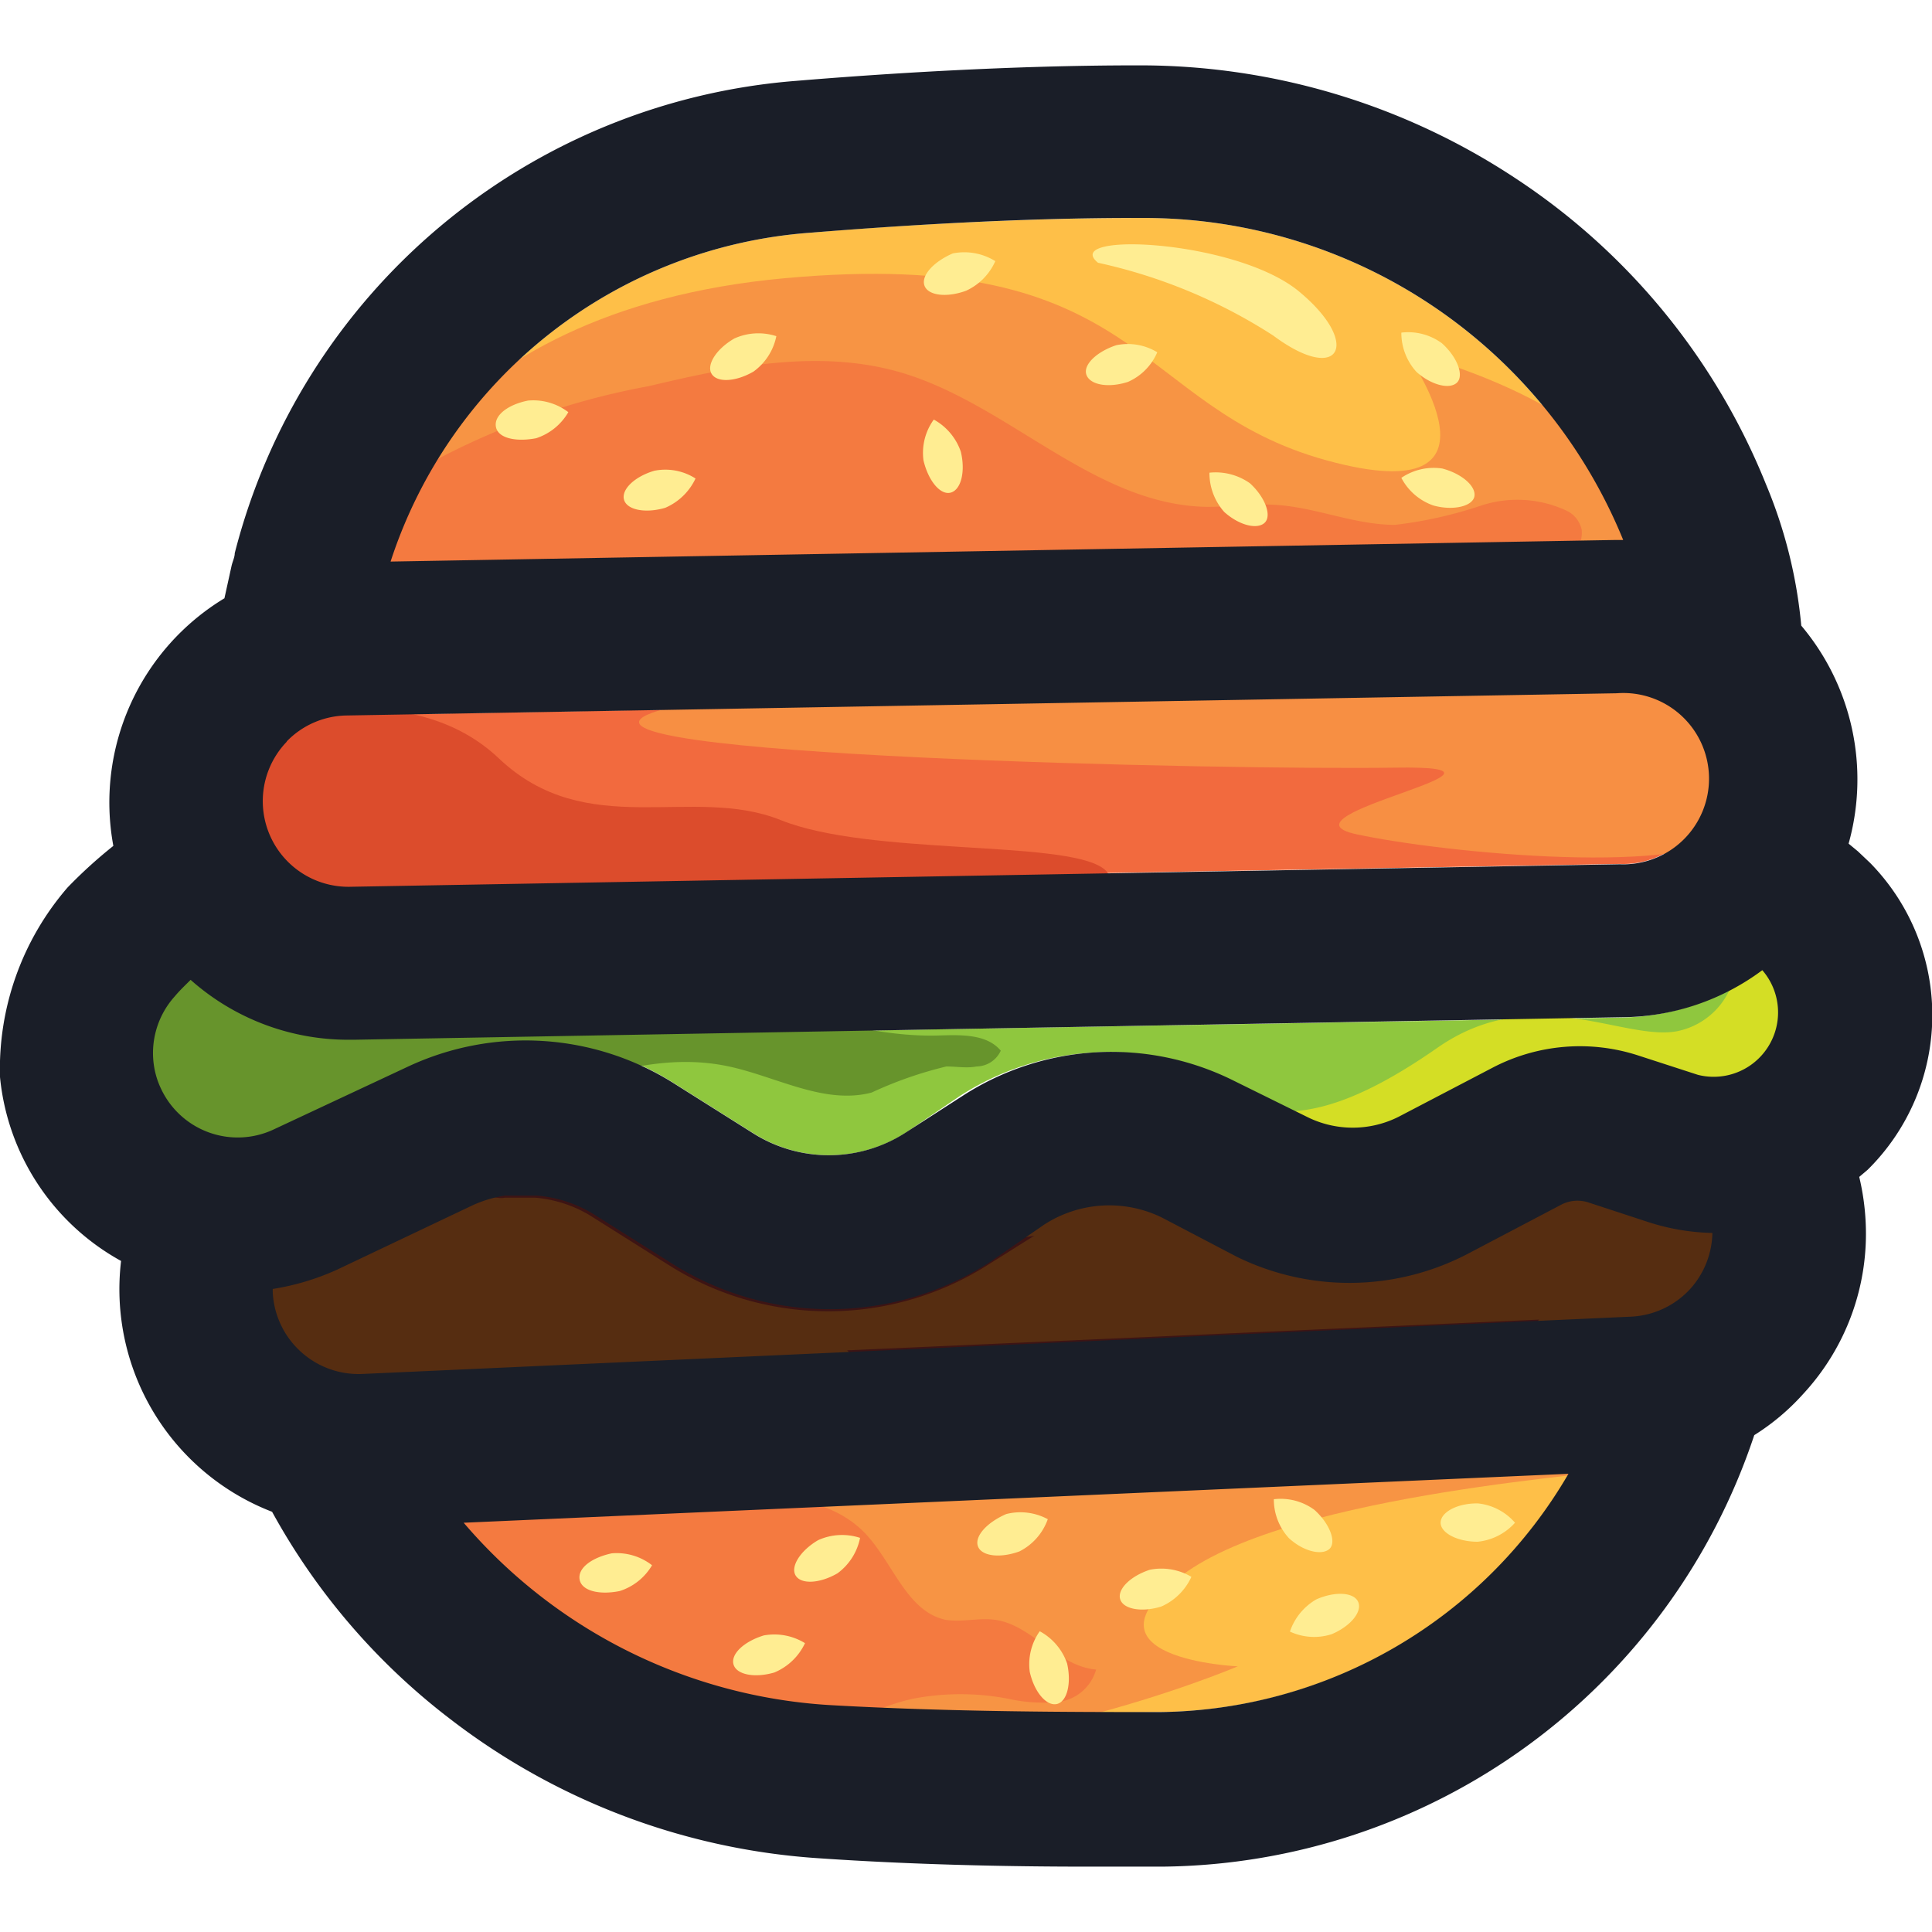 <svg xmlns="http://www.w3.org/2000/svg" class="logo" width="90" height="90" viewBox="0 0 60 55.94"><defs><style>.cls-1{fill:#febf48;}.cls-2,.cls-8{fill:#562d11;}.cls-2{stroke:#3d1414;stroke-miterlimit:1.5;stroke-width:0.15px;}.cls-3{fill:#8fc73e;}.cls-4{fill:#f26a3e;}.cls-5{fill:#f79444;}.cls-6{fill:#ffed92;}.cls-7{fill:#f78f43;}.cls-9{fill:#d4de25;}.cls-10{fill:#f47a40;}.cls-11{fill:#dc4c2c;}.cls-12{fill:#67942c;}.cls-13{fill:#1a1e28;}</style></defs><g id="Camada_2" data-name="Camada 2"><g id="Camada_1-2" data-name="Camada 1"><g id="Camada_2-2" data-name="Camada 2"><g id="Camada_1-2-2" data-name="Camada 1-2"><g id="Camada_2-2-2" data-name="Camada 2-2"><g id="Object"><path class="cls-1" d="M50.41,14.74a16.07,16.07,0,0,0-15-10c-3.82,0-7.7.24-10.28.46a14.84,14.84,0,0,0-13,10.2l38-.67Z"/><path class="cls-1" d="M25.75,50.92c3.8.26,7.69.26,10.29.22a14.89,14.89,0,0,0,12.71-7.4L14.44,45.26A16.23,16.23,0,0,0,25.75,50.92Z"/><path class="cls-2" d="M49.31,35.26a1.09,1.09,0,0,0-.83.07l-2.91,1.53A7.91,7.91,0,0,1,38.4,37l-2.33-1.14a3.69,3.69,0,0,0-3.65.21L30.7,37.15a9.18,9.18,0,0,1-9.85.07l-2.46-1.55a4,4,0,0,0-1.77-.58l-.94,0a3.5,3.5,0,0,0-1,.3l-4.21,2a7.42,7.42,0,0,1-2,.61v.12a2.66,2.66,0,0,0,2.78,2.53l39.4-1.75a2.65,2.65,0,0,0,2.54-2.68,6.57,6.57,0,0,1-2-.34Z"/><path class="cls-3" d="M6.12,33a2.62,2.62,0,0,0,2.36.08l4.21-2a8.6,8.6,0,0,1,8.24.53l2.46,1.55a4.4,4.4,0,0,0,4.72,0L29.82,32a8.52,8.52,0,0,1,8.35-.49l2.33,1.15a3.17,3.17,0,0,0,2.86,0l2.91-1.53a5.85,5.85,0,0,1,4.53-.37l1.86.6a2,2,0,0,0,2-3.26,7.37,7.37,0,0,1-4.28,1.47L11,30.25h-.14A7.35,7.35,0,0,1,5.92,28.4c-.17.16-.33.33-.49.51a2.63,2.63,0,0,0,.17,3.71,2.68,2.68,0,0,0,.52.36Z"/><path class="cls-4" d="M10.86,25.5l39.45-.7a2.66,2.66,0,1,0-.1-5.31h0l-39.44.69a2.66,2.66,0,0,0,.09,5.32Z"/><path class="cls-5" d="M11.07,15.42c0-.5,2.13-7.79,13.3-8.81s10.77,4,16.84,5.66,2.44-3.38,2.44-3.38,6.92,1.65,7.55,5.35S10.83,17.94,11.07,15.42Z"/><path class="cls-5" d="M50.25,43.58c.18.15-10.08.71-13.54,3.31s1.73,2.83,1.73,2.83-7.94,3.39-14.79,2.44-11.56-7.55-11.56-7.55S48.36,42,50.25,43.58Z"/><path class="cls-6" d="M34.1,6.13a16.53,16.53,0,0,1,5.44,2.26c2.08,1.55,2.76.25.8-1.37S32.91,5.16,34.1,6.13Z"/><path class="cls-7" d="M51.46,18.85c-.3,0-27.66-.08-31.22,1.26s18.1,1.78,23.07,1.7-3.93,1.48-1.18,2.07,10.45,1.34,11.79-.15S53.39,18.62,51.46,18.85Z"/><path class="cls-8" d="M47.31,35.16c-.32.18-5.49,3.41-8.6,1.63s-4.15-2.52-5.42-1.7L31,36.57s3.41-1,5,.74,6.15,2.23,9.64,1.19,2.6.07,1.41,1.26,5.26,1.48,6.6-.52a4.81,4.81,0,0,0,.82-3.78S50.2,33.61,47.31,35.16Z"/><path class="cls-9" d="M53.91,28a2.29,2.29,0,0,1-1.85,2c-1.7.29-4.45-1.56-7.42.51s-4.52,2.15-5.86,1.86,2.3,3.85,5,2.15S48,32,51.09,32.71s6,.08,5.93-2.15S55.32,26,53.91,28Z"/><path class="cls-10" d="M49.12,14.42a.85.85,0,0,0-.49-.6A3.61,3.61,0,0,0,46,13.67a13.13,13.13,0,0,1-2.68.6c-1.25,0-2.44-.54-3.69-.62-.73-.05-1.46.07-2.19.06-3.49-.08-6.14-3.21-9.49-4.18-2.53-.73-5.23-.18-7.79.43a23,23,0,0,0-7.34,2.69l-1,1.29A1.67,1.67,0,0,0,10.57,16,2.19,2.19,0,0,0,12,17.31a6.35,6.35,0,0,0,1.94.25c6.63.11,13.27-.15,19.89-.44,3.92-.16,7.84-.32,11.76-.66,1.29-.11,2.78-.37,3.42-1.51A.88.88,0,0,0,49.12,14.42Z"/><path class="cls-11" d="M8.3,20.4s4.45-1.48,7.19,1.12,6,.81,8.76,1.92,8.75.61,10,1.49-4.53,1.26-4.53,1.26-18.76,1-20.84-.3S6.37,21.59,8.3,20.4Z"/><path class="cls-8" d="M9.26,37.09s5.2-3.63,8.46-1S23.43,38,25.14,39s1.85,1.85.74,2.15-7.86-.23-12.24.66-6.16-1.48-6.23-2.67S8,37.24,9.26,37.09Z"/><path class="cls-10" d="M30.94,48.28c-.51-.08-1,.07-1.55,0-1.24-.25-1.65-1.79-2.54-2.71-1.15-1.18-3-1.19-4.67-1.12l-8.4.36v-1.1a4.12,4.12,0,0,0,.18,3.9,7.29,7.29,0,0,0,1.77,1.82,12.43,12.43,0,0,0,4.85,2.34,9.55,9.55,0,0,0,4.75.06c1-.31,1.93-.86,3-1.1a7.81,7.81,0,0,1,3,0,4.89,4.89,0,0,0,1.57.09,1.39,1.39,0,0,0,1.14-1C32.83,49.71,32.07,48.46,30.94,48.28Z"/><path class="cls-12" d="M4.39,31.2a3.38,3.38,0,0,0,2,3.09,5.24,5.24,0,0,0,2.78.06,31.85,31.85,0,0,0,5.58-1.55c2.54-.95,5.18-2.27,7.84-1.72,1.5.31,3,1.21,4.48.82a12.32,12.32,0,0,1,2.32-.81c.32,0,.63.06.94,0a.84.84,0,0,0,.75-.49c-.45-.54-1.29-.49-2-.47-2.57.05-5-1.08-7.58-1.31a39.87,39.87,0,0,0-4.76.11,9.21,9.21,0,0,1-4.65-.82c-1.93-1-3.17-2-5.42-1A4.52,4.52,0,0,0,4.39,31.2Z"/><path class="cls-6" d="M21.6,12.83a1.84,1.84,0,0,1-.94.91c-.61.18-1.19.07-1.28-.25s.33-.72.94-.9A1.74,1.74,0,0,1,21.6,12.83Z"/><path class="cls-6" d="M30.91,6.08A1.82,1.82,0,0,1,30,7c-.6.22-1.18.15-1.29-.16s.28-.74.88-1A1.82,1.82,0,0,1,30.91,6.08Z"/><path class="cls-6" d="M29,11a1.81,1.81,0,0,1,.84,1c.15.63,0,1.19-.32,1.27s-.69-.37-.84-1A1.76,1.76,0,0,1,29,11Z"/><path class="cls-6" d="M35.94,8.91a1.76,1.76,0,0,1-.91.92c-.62.2-1.18.09-1.29-.22s.32-.72.93-.92A1.76,1.76,0,0,1,35.94,8.91Z"/><path class="cls-6" d="M43.52,8.3a1.77,1.77,0,0,1,1.26.33c.48.43.69,1,.47,1.22s-.79.09-1.26-.33A1.8,1.8,0,0,1,43.52,8.3Z"/><path class="cls-6" d="M37.56,12.65a1.84,1.84,0,0,1,1.26.33c.47.43.68,1,.46,1.22s-.78.1-1.26-.33A1.82,1.82,0,0,1,37.56,12.65Z"/><path class="cls-6" d="M43.52,12.81a1.79,1.79,0,0,1,1.27-.29c.61.16,1.05.55,1,.86s-.65.46-1.27.29A1.78,1.78,0,0,1,43.52,12.81Z"/><path class="cls-6" d="M24.11,8.41a1.79,1.79,0,0,1-.71,1.1c-.55.32-1.13.35-1.3.07s.15-.78.71-1.1A1.81,1.81,0,0,1,24.11,8.41Z"/><path class="cls-6" d="M17.65,10.77a1.8,1.8,0,0,1-1,.81c-.63.12-1.19,0-1.25-.36s.39-.69,1-.81A1.8,1.8,0,0,1,17.65,10.77Z"/><path class="cls-6" d="M25,49a1.83,1.83,0,0,1-.95.91c-.61.18-1.18.07-1.27-.25s.32-.71.94-.9A1.81,1.81,0,0,1,25,49Z"/><path class="cls-6" d="M32.54,45.15a1.79,1.79,0,0,1-.88,1c-.6.22-1.18.15-1.29-.16s.28-.74.88-1A1.79,1.79,0,0,1,32.54,45.15Z"/><path class="cls-6" d="M32.29,48.63a1.81,1.81,0,0,1,.85,1c.14.62,0,1.19-.32,1.26s-.7-.37-.84-1A1.77,1.77,0,0,1,32.29,48.63Z"/><path class="cls-6" d="M37,46.94a1.84,1.84,0,0,1-.93.92c-.6.19-1.18.09-1.28-.22s.31-.72.92-.92A1.83,1.83,0,0,1,37,46.94Z"/><path class="cls-6" d="M47.05,45.26a1.8,1.8,0,0,1-1.16.59c-.64,0-1.16-.28-1.15-.6s.52-.6,1.16-.59A1.76,1.76,0,0,1,47.05,45.26Z"/><path class="cls-6" d="M39.56,44.53a1.77,1.77,0,0,1,1.26.33c.48.43.69,1,.47,1.21s-.79.1-1.26-.33A1.78,1.78,0,0,1,39.56,44.53Z"/><path class="cls-6" d="M40.06,48.64a1.83,1.83,0,0,1,.82-1c.59-.26,1.17-.22,1.3.08s-.23.75-.82,1A1.78,1.78,0,0,1,40.06,48.64Z"/><path class="cls-6" d="M26.71,45.73a1.8,1.8,0,0,1-.7,1.1c-.55.32-1.13.35-1.3.07s.15-.78.7-1.1A1.8,1.8,0,0,1,26.71,45.73Z"/><path class="cls-6" d="M20.25,46.58a1.8,1.8,0,0,1-1,.8c-.63.13-1.19,0-1.25-.36s.39-.68,1-.81A1.79,1.79,0,0,1,20.25,46.58Z"/><path class="cls-13" d="M3.76,37.13a7.41,7.41,0,0,0,4.69,7.79A20.49,20.49,0,0,0,14,51.37a21,21,0,0,0,11.43,4.31c2.91.2,5.86.26,8.29.26l2.39,0A19.57,19.57,0,0,0,54.48,42.54,7.13,7.13,0,0,0,56,41.26a7.32,7.32,0,0,0,1.94-5.33,7.6,7.6,0,0,0-.2-1.41L58,34.3a6.75,6.75,0,0,0,.08-9.53l-.38-.36-.29-.24a7.41,7.41,0,0,0-1.47-6.77,14.89,14.89,0,0,0-1.1-4.4A20.54,20.54,0,0,0,47.1,3.53,21.13,21.13,0,0,0,35.41,0H35.3c-3.94,0-7.91.26-10.56.48A19.57,19.57,0,0,0,7.29,15.15c0,.13-.07.26-.1.4l-.22,1a7.41,7.41,0,0,0-3.45,7.69A14.79,14.79,0,0,0,2.1,25.53,8.62,8.62,0,0,0,0,31.42,7.33,7.33,0,0,0,3.76,37.13ZM36,51.14c-2.59,0-6.48,0-10.28-.22a16.23,16.23,0,0,1-11.32-5.66l34.31-1.52A14.87,14.87,0,0,1,36,51.14ZM52.49,38a2.66,2.66,0,0,1-1.84.86L11.24,40.64A2.67,2.67,0,0,1,8.47,38.1h0V38a7.77,7.77,0,0,0,2-.6l4.21-2a3.85,3.85,0,0,1,1-.3l1,0a4,4,0,0,1,1.76.58l2.46,1.55a9.18,9.18,0,0,0,9.85-.07L32.43,36a3.72,3.72,0,0,1,3.65-.22L38.41,37a7.94,7.94,0,0,0,7.17-.09l2.91-1.53a1.09,1.09,0,0,1,.83-.07l1.86.61a6.9,6.9,0,0,0,2,.34A2.67,2.67,0,0,1,52.49,38ZM25.13,5.2c2.58-.21,6.47-.47,10.28-.46a16.07,16.07,0,0,1,15,10h-.28l-38,.67A14.84,14.84,0,0,1,25.13,5.2ZM8.9,21a2.64,2.64,0,0,1,1.87-.81l39.44-.69a2.66,2.66,0,1,1,.1,5.31h0l-39.45.7A2.66,2.66,0,0,1,8.91,21ZM5.43,28.91c.15-.18.32-.34.49-.51a7.36,7.36,0,0,0,4.89,1.86H11l39.44-.7a7.37,7.37,0,0,0,4.29-1.46,2,2,0,0,1-2,3.25l-1.85-.6a5.85,5.85,0,0,0-4.53.38l-2.91,1.52a3.17,3.17,0,0,1-2.86,0l-2.33-1.15a8.5,8.5,0,0,0-8.35.5L28.1,33.16a4.4,4.4,0,0,1-4.72,0l-2.46-1.55a8.62,8.62,0,0,0-8.24-.52L8.47,33.06A2.63,2.63,0,0,1,5,31.78a2.54,2.54,0,0,1-.21-.66A2.63,2.63,0,0,1,5.43,28.91Z"/></g></g></g></g></g></g></svg>